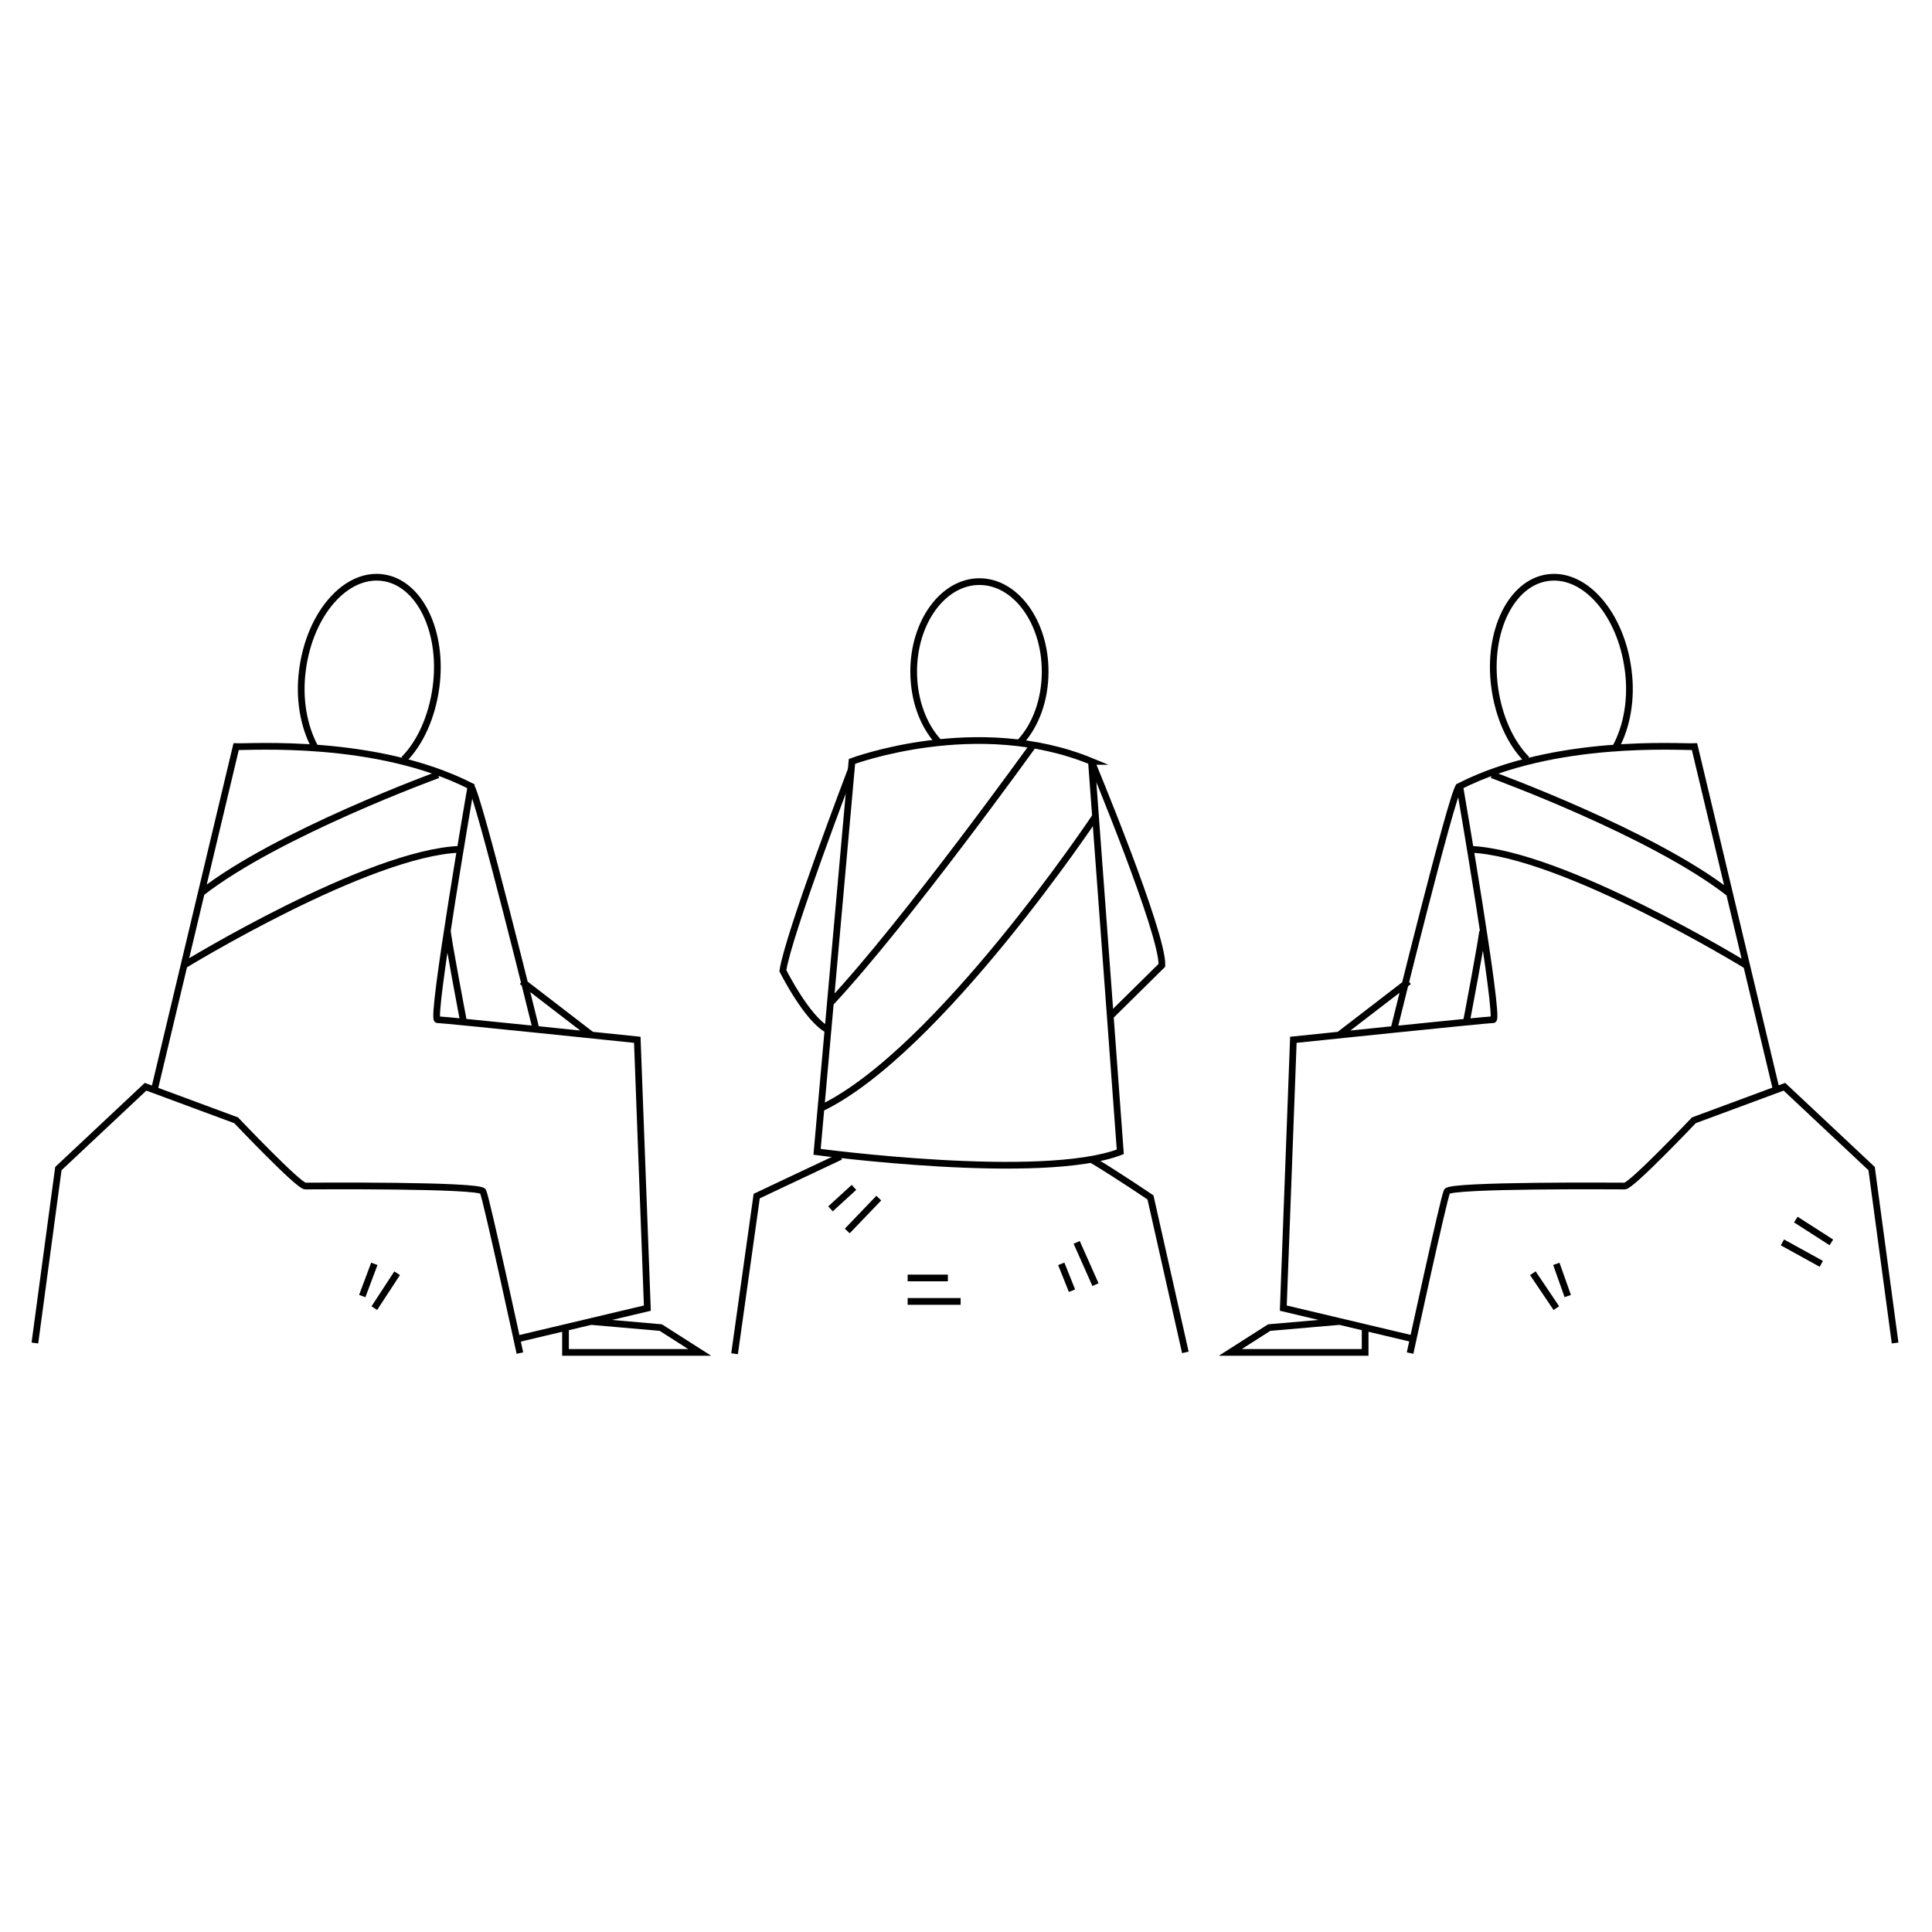 <svg version="1" xmlns="http://www.w3.org/2000/svg" width="288" height="288"><path fill="none" stroke="#000" stroke-miterlimit="10" d="M5.2 200.2l3.5-26 13-12.2 13.5 5s9.3 9.8 10.3 9.8 26-.2 26.5.8 5.5 24.1 5.5 24.1m32 .1l3.3-23.5s7.6-3.6 12.5-5.9m37.5.5c3.7 2.2 8.7 5.6 8.7 5.6l5.2 23.1m105.8-1.4l-3.5-26-13-12.2-13.5 5s-9.3 9.8-10.3 9.8-26-.2-26.5.8-5.5 24.1-5.5 24.1M55.8 188.4l-1.8 4.8m1.8 1.8l3.4-5.2m68.1-12.8l-3.5 3.2m7.2-1.6l-4.7 4.9m9 7h6m-6 3.5h7.9m15-5.6l1.6 4m.7-7.2l2.8 6.3m68.7-3.1l1.7 4.8M232 195l-3.5-5.2m44.5-4.6l-5.3-3.4m3.8 6.6l-5.8-3.2M46.9 111.3c-1.6-3-2.4-7.1-1.8-11.5 1.1-8.3 6.4-14.4 11.9-13.7s9.1 8 8 16.3c-.6 4.5-2.4 8.4-4.8 10.8"/><path fill="none" stroke="#000" stroke-miterlimit="10" d="M77.1 199.6l19.4-4.6-1.5-40s-28.8-3-29.8-3 5-34.8 5-34.8c-14.2-7.2-33-5.8-35-5.9L23 162.5m43.7-23.8c-.1.5 2.4 13.6 2.4 13.6m1.1-35.1c1.1 1.2 9.7 36.2 9.7 36.2m-2.1-7.1l10.4 8m-3.9 43.6v3.7h20l-5.8-3.7-10.3-.9m-22.9-81.5s-23.9 8.7-35.3 17.6m-2.6 10.8s27.4-16.8 41.2-17.3m172.3-15.3c1.6-3 2.4-7.1 1.8-11.5-1.1-8.3-6.4-14.4-11.9-13.7-5.5.7-9.1 8-8 16.3.6 4.5 2.4 8.4 4.8 10.8"/><path fill="none" stroke="#000" stroke-miterlimit="10" d="M210.7 199.6l-19.4-4.6 1.5-40s28.8-3 29.8-3-5-34.8-5-34.8c14.2-7.2 33-5.8 35-5.9l12.2 51.2m-47.3-45.3c-1.1 1.2-9.7 36.2-9.7 36.2m13.2-14.7c.1.5-2.4 13.6-2.4 13.6m-8.6-6l-10.4 8m22.8-38.8s23.9 8.7 35.3 17.6m2.6 10.8s-27.4-16.8-41.2-17.3m-15.6 71.3v3.7h-20.1l5.8-3.7 10.4-.9m-59.7-86.4c-2.3-2.5-3.7-6.3-3.7-10.5 0-7.4 4.4-13.4 9.8-13.4s9.8 6 9.8 13.4c0 4.2-1.4 8-3.7 10.5"/><path fill="none" stroke="#000" stroke-miterlimit="10" d="M162.7 113.5c-17-7-35.7 0-35.7 0l-5.2 58.2s33.5 4.5 45.2 0l-4.3-58.2zm.6 8.2s-23.4 35.1-40.9 43.5m31.6-54.1s-18.9 26.3-30.2 38.4"/><path fill="none" stroke="#000" stroke-miterlimit="10" d="M126.9 114.7s-9.4 24.6-10.2 30c0 0 3.6 7.2 6.7 8.8m39.3-40s10.7 25.7 10.5 30.4l-7.7 7.6"/></svg>